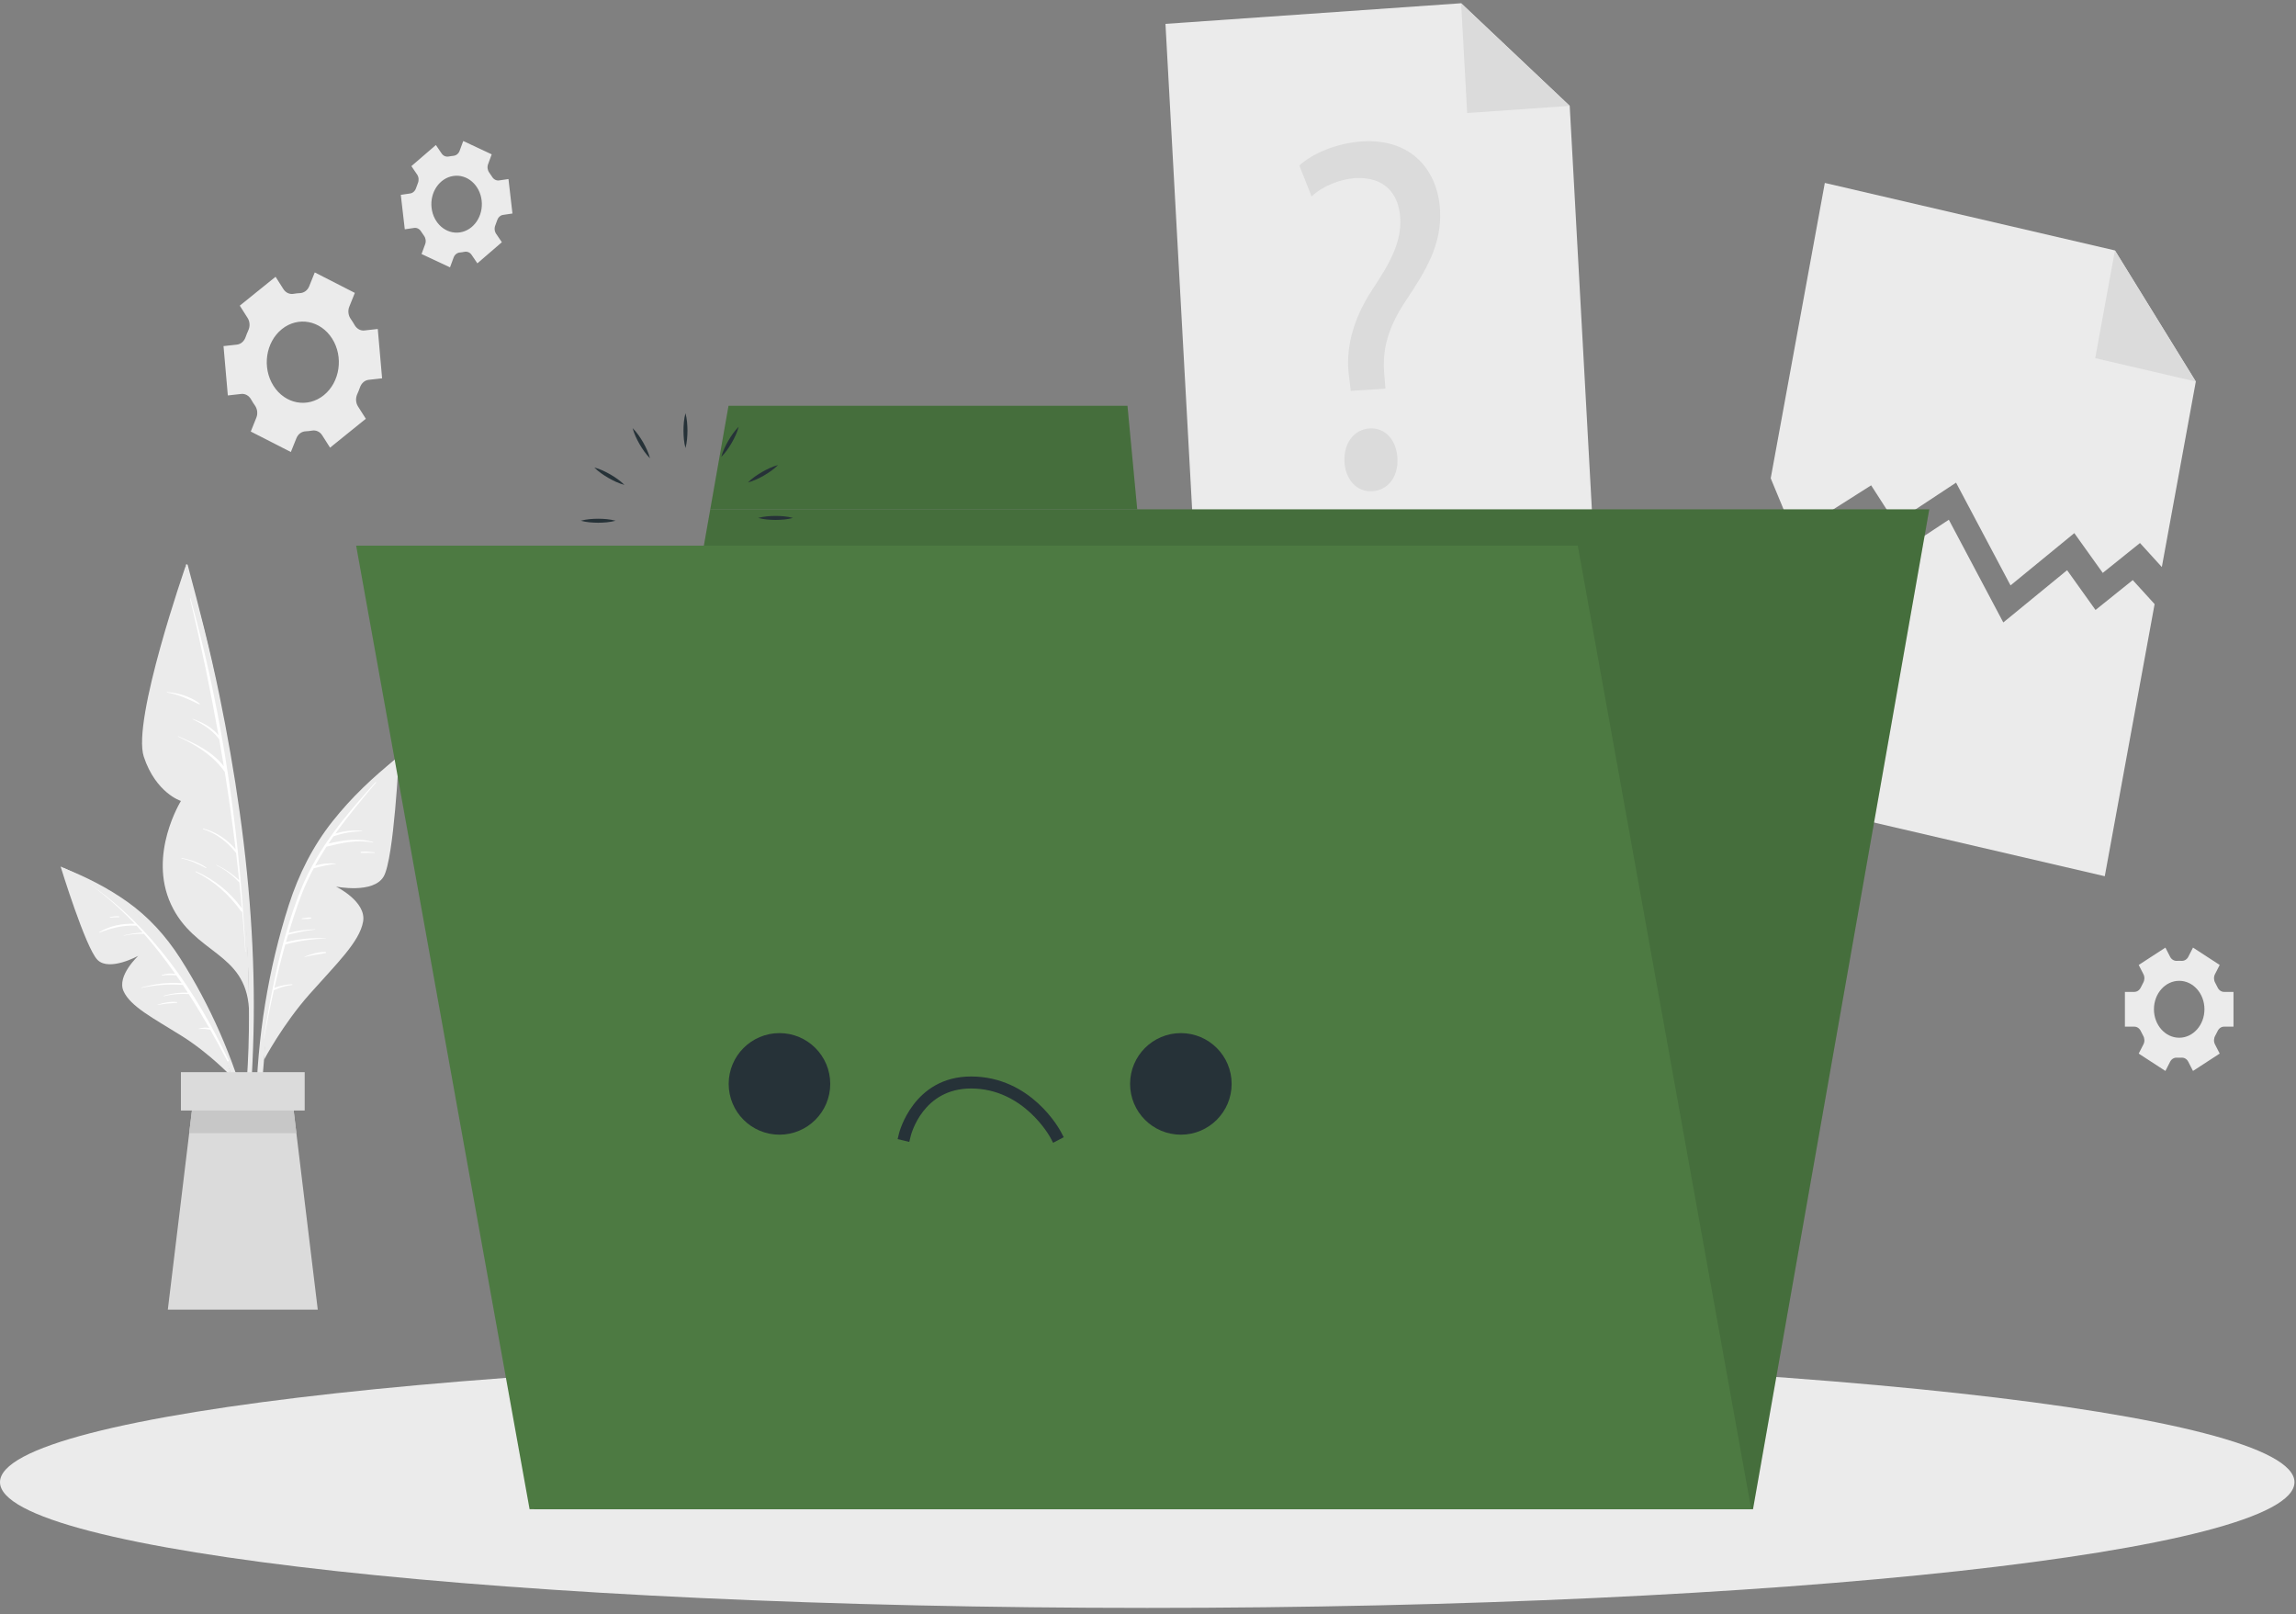 <svg width="303" height="213" viewBox="0 0 303 213" fill="none" xmlns="http://www.w3.org/2000/svg">
<rect x="0" y="0" width="303" height="213" fill="#808080" stroke="none"/>
<path d="M289.779 50.345L285.294 74.814L282.41 71.644L277.497 75.589L273.745 70.34L265.327 77.236L258.137 63.681L250.113 68.976L246.932 64.033L236.744 70.501L233.679 63.107L240.819 24.135L279.106 33.042L289.779 50.345Z" fill="#EBEBEB"/>
<path d="M279.106 33.042L289.78 50.343L276.502 47.254L279.106 33.042Z" fill="#DBDBDB"/>
<path d="M284.34 79.705L277.764 115.607L226.197 103.613L232.725 67.998L235.79 75.391L245.979 68.923L249.159 73.867L257.184 68.573L264.373 82.126L272.792 75.231L276.544 80.479L281.456 76.535L284.34 79.705Z" fill="#EBEBEB"/>
<path d="M210.533 75.498L157.98 79.163L153.805 3.149L192.825 0.428L207.153 13.968L210.533 75.498Z" fill="#EBEBEB"/>
<path d="M192.825 0.428L207.153 13.968L193.621 14.912L192.825 0.428Z" fill="#DBDBDB"/>
<path d="M178.257 51.571L178.054 49.857C177.523 46.303 178.387 42.329 181.128 38.17C183.599 34.493 184.94 31.817 184.792 28.838C184.624 25.46 182.631 23.327 178.925 23.494C176.809 23.628 174.498 24.571 173.09 25.922L171.472 21.838C173.333 20.127 176.631 18.856 179.745 18.659C186.504 18.232 189.794 22.742 190.044 27.774C190.268 32.278 188.196 35.664 185.563 39.617C183.148 43.224 182.352 46.197 182.697 49.563L182.841 51.281L178.257 51.571ZM177.425 60.924C177.303 58.474 178.687 56.659 180.744 56.529C182.801 56.399 184.297 58.032 184.419 60.483C184.534 62.801 183.271 64.674 181.096 64.811C179.04 64.941 177.54 63.242 177.425 60.924Z" fill="#DBDBDB"/>
<path d="M46.828 38.644L41.539 35.942L40.806 37.767C40.591 38.303 40.123 38.646 39.601 38.672C39.312 38.686 39.024 38.718 38.736 38.767C38.221 38.856 37.705 38.622 37.401 38.145L36.366 36.516L31.644 40.328L32.679 41.956C32.983 42.434 33.013 43.06 32.773 43.581C32.639 43.872 32.52 44.17 32.414 44.473C32.225 45.022 31.787 45.41 31.267 45.468L29.497 45.663L30.067 52.175L31.843 51.976C32.364 51.917 32.856 52.209 33.139 52.705C33.215 52.84 33.295 52.973 33.378 53.104C33.462 53.235 33.548 53.363 33.636 53.488C33.96 53.947 34.048 54.563 33.833 55.098L33.094 56.936L38.383 59.638L39.12 57.809C39.336 57.273 39.804 56.931 40.326 56.906C40.614 56.892 40.901 56.86 41.188 56.812C41.703 56.724 42.218 56.957 42.522 57.435L43.557 59.063L48.279 55.251L47.244 53.623C46.941 53.145 46.91 52.52 47.149 51.999C47.282 51.71 47.401 51.413 47.505 51.11C47.694 50.561 48.132 50.172 48.652 50.114L50.425 49.916L49.855 43.405L48.081 43.602C47.562 43.66 47.071 43.369 46.79 42.874C46.712 42.739 46.632 42.605 46.548 42.472C46.464 42.341 46.379 42.213 46.29 42.088C45.964 41.627 45.877 41.008 46.093 40.471L46.828 38.644ZM43.828 44.668C45.358 47.074 44.867 50.419 42.733 52.143C40.597 53.867 37.625 53.317 36.095 50.911C34.565 48.505 35.056 45.153 37.192 43.429C39.327 41.706 42.298 42.263 43.828 44.668Z" fill="#EBEBEB"/>
<path d="M285.766 125.025L282.242 127.315L282.865 128.53C283.049 128.888 283.031 129.327 282.831 129.673C282.721 129.864 282.619 130.062 282.527 130.266C282.361 130.633 282.032 130.869 281.667 130.869H280.422V135.455H281.667C282.032 135.455 282.361 135.691 282.527 136.058C282.619 136.262 282.721 136.46 282.831 136.651C283.031 136.997 283.049 137.436 282.865 137.794L282.242 139.009L285.766 141.3L286.39 140.079C286.572 139.721 286.921 139.524 287.287 139.545C287.386 139.551 287.486 139.553 287.586 139.553C287.687 139.553 287.787 139.551 287.886 139.545C288.25 139.524 288.597 139.719 288.779 140.075L289.407 141.299L292.93 139.008L292.307 137.789C292.123 137.432 292.142 136.992 292.342 136.647C292.452 136.457 292.554 136.259 292.646 136.056C292.812 135.69 293.14 135.454 293.505 135.454H294.751V130.869H293.505C293.14 130.869 292.812 130.633 292.646 130.267C292.554 130.064 292.452 129.866 292.342 129.676C292.142 129.33 292.124 128.891 292.307 128.533L292.93 127.314L289.407 125.023L288.783 126.243C288.6 126.599 288.253 126.795 287.888 126.774C287.788 126.768 287.688 126.766 287.586 126.766C287.486 126.766 287.386 126.768 287.287 126.774C286.921 126.795 286.572 126.598 286.389 126.241L285.766 125.025ZM287.587 129.407C289.427 129.407 290.918 131.087 290.918 133.16C290.918 135.234 289.427 136.917 287.587 136.917C285.747 136.917 284.253 135.234 284.253 133.16C284.253 131.087 285.746 129.407 287.587 129.407Z" fill="#EBEBEB"/>
<path d="M57.523 19.134L54.291 21.918L55.048 23.032C55.27 23.36 55.303 23.799 55.145 24.17C55.057 24.376 54.979 24.587 54.911 24.803C54.789 25.191 54.49 25.473 54.128 25.526L52.893 25.707L53.418 30.254L54.653 30.073C55.015 30.02 55.368 30.206 55.574 30.546C55.689 30.735 55.812 30.917 55.944 31.09C56.182 31.404 56.249 31.837 56.109 32.218L55.63 33.514L59.387 35.273L59.865 33.972C60.006 33.591 60.328 33.345 60.694 33.312C60.793 33.303 60.893 33.291 60.992 33.277C61.091 33.262 61.19 33.245 61.288 33.225C61.647 33.151 62.013 33.295 62.235 33.621L62.997 34.743L66.229 31.959L65.471 30.841C65.249 30.514 65.216 30.075 65.376 29.703C65.463 29.498 65.541 29.288 65.609 29.073C65.731 28.686 66.03 28.404 66.392 28.351L67.627 28.17L67.102 23.623L65.867 23.804C65.505 23.857 65.152 23.671 64.946 23.332C64.832 23.143 64.708 22.963 64.577 22.79C64.339 22.476 64.27 22.043 64.411 21.662L64.89 20.363L61.133 18.604L60.654 19.903C60.514 20.283 60.191 20.528 59.827 20.56C59.728 20.569 59.627 20.581 59.527 20.596C59.427 20.61 59.328 20.627 59.231 20.647C58.87 20.722 58.502 20.577 58.279 20.249L57.523 19.134ZM59.83 23.216C61.655 22.948 63.325 24.397 63.563 26.453C63.8 28.509 62.515 30.395 60.69 30.663C58.865 30.93 57.191 29.478 56.954 27.422C56.716 25.366 58.005 23.483 59.83 23.216Z" fill="#EBEBEB"/>
<path d="M33.397 138.262C33.582 133.152 33.508 128.033 33.211 122.931C32.598 112.408 31.06 101.966 28.949 91.698C27.761 85.918 26.297 80.236 24.772 74.56C24.726 74.388 24.483 74.437 24.525 74.615C29.241 94.625 33.111 115.274 32.844 136.073C32.77 141.894 32.172 147.611 31.681 153.395C31.668 153.55 31.894 153.612 31.925 153.453C32.898 148.503 33.215 143.317 33.397 138.262Z" fill="#EBEBEB"/>
<path d="M24.525 74.616C24.525 74.616 17.381 95.049 18.98 99.851C20.58 104.654 23.878 105.678 23.878 105.678C23.878 105.678 19.506 112.71 22.561 119.306C25.616 125.901 32.402 125.589 32.853 133.067C32.853 133.067 33.231 101.799 24.525 74.616Z" fill="#EBEBEB"/>
<path d="M32.077 120.156C32.085 120.121 32.083 120.085 32.069 120.049C31.066 106.155 28.878 92.305 25.139 78.945C25.129 78.906 25.071 78.918 25.08 78.96C26.496 84.937 27.756 90.946 28.832 96.988C27.904 95.911 26.69 95.292 25.422 94.845C25.398 94.837 25.386 94.875 25.408 94.886C26.73 95.53 27.995 96.276 28.929 97.537C29.138 98.722 29.342 99.906 29.536 101.093C27.94 99.082 25.726 98.085 23.51 97.137C23.479 97.123 23.462 97.177 23.493 97.192C25.8 98.25 28.099 99.614 29.662 101.854C30.207 105.245 30.684 108.648 31.097 112.061C29.929 110.687 28.489 109.764 26.837 109.31C26.787 109.296 26.759 109.379 26.809 109.396C28.507 109.946 29.967 111.017 31.13 112.514C31.138 112.525 31.147 112.53 31.157 112.537C31.299 113.737 31.434 114.94 31.561 116.144C30.662 115.28 29.669 114.622 28.575 114.114C28.546 114.101 28.531 114.151 28.559 114.165C29.67 114.698 30.669 115.466 31.549 116.395C31.562 116.409 31.575 116.407 31.587 116.412C31.706 117.556 31.825 118.701 31.927 119.848C30.29 117.624 28.264 116.015 25.868 114.973C25.821 114.952 25.797 115.033 25.842 115.055C28.172 116.197 30.226 118.005 31.814 120.233C31.858 120.294 31.914 120.304 31.965 120.286C32.119 122.044 32.257 123.805 32.372 125.57C32.373 125.594 32.408 125.596 32.407 125.572C32.318 123.766 32.206 121.96 32.077 120.156Z" fill="white"/>
<path d="M26.336 92.814C25.097 91.855 23.523 91.445 22.044 91.306C22.008 91.303 22.005 91.362 22.04 91.368C23.578 91.625 24.871 92.252 26.284 92.929C26.345 92.959 26.389 92.856 26.336 92.814Z" fill="white"/>
<path d="M27.204 114.447C26.223 113.784 25.105 113.409 23.982 113.205C23.942 113.198 23.939 113.266 23.977 113.274C25.118 113.507 26.128 113.964 27.165 114.533C27.209 114.558 27.245 114.475 27.204 114.447Z" fill="white"/>
<path d="M52.179 100.185C49.199 102.545 46.34 105.267 43.91 108.329C41.319 111.593 39.43 115.299 38.111 119.411C35.407 127.835 33.926 136.961 33.791 145.914C33.715 150.934 34.111 155.914 35.064 160.819C35.099 160.998 35.336 160.947 35.312 160.767C34.147 152.136 34.189 143.328 35.441 134.713C36.669 126.261 38.596 117.065 43.365 110.195C45.961 106.455 49.199 103.512 52.399 100.471C52.567 100.311 52.352 100.048 52.179 100.185Z" fill="#EBEBEB"/>
<path d="M34.842 139.828C34.842 139.828 37.295 135.172 40.869 131.146C44.443 127.12 47.453 124.259 47.918 121.596C48.383 118.933 44.338 116.972 44.338 116.972C44.338 116.972 49.284 117.973 50.637 115.634C51.99 113.295 52.644 99.749 52.644 99.749C52.644 99.749 43.646 106.987 39.453 117.134C35.261 127.281 34.842 139.828 34.842 139.828Z" fill="#EBEBEB"/>
<path d="M49.53 103.222C45.744 107.412 41.934 111.877 39.705 117.381C38.94 119.268 38.29 121.225 37.717 123.219C37.716 123.222 37.716 123.225 37.715 123.228C37.6 123.628 37.483 124.028 37.375 124.431C37.364 124.451 37.358 124.473 37.357 124.497C36.254 128.608 35.475 132.859 34.8 137.012C34.796 137.038 34.832 137.053 34.837 137.025C35.224 134.911 35.652 132.777 36.13 130.649C36.147 130.65 36.165 130.646 36.184 130.637C36.949 130.275 37.719 130.048 38.545 129.962C38.599 129.956 38.595 129.851 38.54 129.854C37.743 129.897 36.962 130.055 36.204 130.334C36.64 128.415 37.114 126.502 37.647 124.616C39.384 124.137 41.197 123.878 42.983 123.83C43.001 123.83 43.005 123.798 42.985 123.797C41.184 123.703 39.492 123.878 37.738 124.299C37.831 123.976 37.927 123.654 38.023 123.332C39.196 123.031 40.374 122.777 41.574 122.654C41.596 122.652 41.594 122.61 41.572 122.61C40.397 122.646 39.239 122.785 38.096 123.087C38.585 121.455 39.114 119.845 39.701 118.278C40.186 116.981 40.764 115.75 41.4 114.561C42.362 114.315 43.294 114.082 44.28 113.982C44.307 113.98 44.304 113.931 44.278 113.928C43.383 113.863 42.451 113.938 41.585 114.228C42.058 113.367 42.555 112.523 43.087 111.706C45.105 111.202 47.151 110.735 49.215 111.172C49.25 111.179 49.264 111.112 49.228 111.102C47.264 110.519 45.313 110.855 43.358 111.291C43.572 110.971 43.79 110.655 44.01 110.341C45.249 109.91 46.481 109.701 47.78 109.674C47.807 109.673 47.811 109.63 47.783 109.627C46.597 109.499 45.414 109.628 44.268 109.978C45.937 107.643 47.779 105.45 49.6 103.281C49.686 103.182 49.62 103.123 49.53 103.222Z" fill="white"/>
<path d="M49.43 112.456C48.838 112.385 48.236 112.31 47.641 112.386C47.568 112.395 47.574 112.527 47.647 112.529C48.239 112.549 48.832 112.499 49.424 112.535C49.469 112.538 49.475 112.461 49.43 112.456Z" fill="white"/>
<path d="M42.953 125.597C42.008 125.583 41.064 125.87 40.18 126.224C40.158 126.233 40.17 126.275 40.193 126.268C41.109 126.023 42.035 125.923 42.961 125.751C43.036 125.737 43.033 125.598 42.953 125.597Z" fill="white"/>
<path d="M41.012 121.057C40.629 121.034 40.213 121.11 39.835 121.177C39.796 121.184 39.799 121.255 39.839 121.256C40.221 121.263 40.642 121.275 41.019 121.194C41.086 121.179 41.083 121.061 41.012 121.057Z" fill="white"/>
<path d="M8.465 114.56C11.361 115.694 14.233 117.152 16.828 118.998C19.594 120.965 21.883 123.472 23.795 126.455C27.71 132.569 30.781 139.569 32.727 146.779C33.818 150.821 34.519 154.955 34.754 159.173C34.763 159.326 34.56 159.347 34.543 159.194C33.715 151.906 31.874 144.79 29.094 138.143C26.366 131.622 22.92 124.682 17.652 120.365C14.783 118.014 11.56 116.476 8.345 114.848C8.177 114.763 8.297 114.495 8.465 114.56Z" fill="#EBEBEB"/>
<path d="M30.628 142.127C30.628 142.127 27.687 138.998 23.969 136.671C20.251 134.344 17.228 132.812 16.306 130.778C15.384 128.744 18.255 126.104 18.255 126.104C18.255 126.104 14.457 128.201 12.882 126.661C11.307 125.121 8 114.329 8 114.329C8 114.329 16.767 117.843 22.24 124.963C27.714 132.083 30.628 142.127 30.628 142.127Z" fill="#EBEBEB"/>
<path d="M30.171 139.901C25.787 130.628 19.936 122.239 11.92 116.702C11.916 116.699 11.913 116.705 11.916 116.708C14.026 118.223 15.971 119.971 17.784 121.881C16.161 121.831 14.509 122.122 13.07 123.002C13.039 123.022 13.062 123.071 13.094 123.058C14.698 122.446 16.238 122.045 17.944 122.134C17.967 122.135 17.982 122.122 17.999 122.111C18.283 122.415 18.564 122.724 18.842 123.036C17.998 123.076 17.145 123.211 16.323 123.412C16.301 123.417 16.307 123.456 16.33 123.451C17.219 123.257 18.087 123.19 18.99 123.204C20.459 124.867 21.828 126.647 23.125 128.494C22.539 128.398 21.925 128.454 21.364 128.638C21.322 128.652 21.333 128.72 21.376 128.713C22.015 128.622 22.622 128.634 23.256 128.684C23.496 129.028 23.739 129.371 23.974 129.719C22.172 129.597 20.405 129.792 18.654 130.302C18.628 130.309 18.635 130.354 18.662 130.348C20.469 129.949 22.291 129.821 24.127 129.948C24.35 130.282 24.562 130.626 24.781 130.964C23.706 130.927 22.663 131.079 21.614 131.373C21.574 131.384 21.585 131.455 21.626 131.444C22.705 131.167 23.802 131.097 24.904 131.156C25.848 132.62 26.751 134.117 27.619 135.632C27.16 135.526 26.677 135.584 26.229 135.726C26.205 135.734 26.212 135.772 26.237 135.769C26.753 135.701 27.234 135.776 27.741 135.849C28.521 137.219 29.276 138.602 29.999 139.993C30.061 140.112 30.23 140.024 30.171 139.901Z" fill="white"/>
<path d="M23.351 132.209C22.494 132.126 21.623 132.278 20.804 132.56C20.781 132.568 20.787 132.608 20.812 132.603C21.655 132.428 22.49 132.362 23.345 132.31C23.4 132.307 23.411 132.215 23.351 132.209Z" fill="white"/>
<path d="M15.704 120.908C15.317 120.859 14.912 120.916 14.529 120.985C14.484 120.994 14.498 121.069 14.543 121.064C14.929 121.018 15.31 121.034 15.697 121.021C15.759 121.019 15.77 120.917 15.704 120.908Z" fill="white"/>
<path d="M41.935 172.791H22.147L24.968 149.503L25.689 143.532H38.393L39.113 149.503L41.935 172.791Z" fill="#DBDBDB"/>
<path d="M39.114 149.503H24.968L25.69 143.532H38.393L39.114 149.503Z" fill="#C7C7C7"/>
<path d="M40.209 141.46H23.873V146.518H40.209V141.46Z" fill="#DBDBDB"/>
<path d="M151.4 212.145C235.016 212.145 302.8 204.717 302.8 195.555C302.8 186.393 235.016 178.965 151.4 178.965C67.784 178.965 0 186.393 0 195.555C0 204.717 67.784 212.145 151.4 212.145Z" fill="#EBEBEB"/>
<path d="M231.342 199.123H70.472L93.733 67.202H254.603L231.342 199.123Z" fill="#4D7A42"/>
<path d="M148.791 53.54H96.142L93.733 67.202H150.077L148.791 53.54Z" fill="#4D7A42"/>
<g opacity="0.1">
<path d="M231.342 199.123H70.472L93.733 67.202H254.603L231.342 199.123Z" fill="black"/>
<path d="M148.791 53.54H96.142L93.733 67.202H150.077L148.791 53.54Z" fill="black"/>
</g>
<path d="M90.461 59.113C90.253 58.347 90.206 57.581 90.197 56.815C90.205 56.049 90.252 55.284 90.461 54.518C90.67 55.284 90.717 56.05 90.725 56.815C90.716 57.581 90.669 58.347 90.461 59.113Z" fill="#263238"/>
<path d="M85.782 60.466C85.219 59.907 84.796 59.267 84.405 58.608C84.029 57.941 83.687 57.255 83.485 56.487C84.049 57.045 84.473 57.685 84.862 58.344C85.237 59.012 85.58 59.699 85.782 60.466Z" fill="#263238"/>
<path d="M82.407 63.977C81.64 63.774 80.953 63.432 80.286 63.056C79.626 62.667 78.987 62.243 78.428 61.679C79.196 61.881 79.883 62.223 80.55 62.599C81.208 62.99 81.848 63.413 82.407 63.977Z" fill="#263238"/>
<path d="M81.24 68.705C80.475 68.913 79.708 68.96 78.943 68.969C78.177 68.961 77.411 68.915 76.645 68.705C77.411 68.496 78.177 68.449 78.943 68.441C79.708 68.45 80.474 68.497 81.24 68.705Z" fill="#263238"/>
<path d="M82.593 73.383C82.034 73.947 81.394 74.37 80.735 74.76C80.068 75.137 79.382 75.479 78.614 75.681C79.172 75.117 79.812 74.693 80.471 74.304C81.139 73.928 81.826 73.585 82.593 73.383Z" fill="#263238"/>
<path d="M86.104 76.758C85.901 77.525 85.559 78.212 85.184 78.88C84.794 79.539 84.371 80.179 83.807 80.737C84.009 79.97 84.351 79.283 84.727 78.616C85.117 77.957 85.541 77.317 86.104 76.758Z" fill="#263238"/>
<path d="M90.832 77.926C91.04 78.692 91.087 79.457 91.096 80.223C91.088 80.989 91.041 81.755 90.832 82.52C90.622 81.755 90.576 80.989 90.568 80.223C90.577 79.457 90.624 78.692 90.832 77.926Z" fill="#263238"/>
<path d="M95.51 76.573C96.074 77.132 96.497 77.772 96.888 78.431C97.264 79.098 97.606 79.784 97.808 80.552C97.243 79.994 96.82 79.354 96.431 78.695C96.055 78.027 95.713 77.34 95.51 76.573Z" fill="#263238"/>
<path d="M98.885 73.062C99.653 73.265 100.34 73.607 101.007 73.982C101.666 74.372 102.306 74.795 102.865 75.359C102.097 75.158 101.41 74.816 100.743 74.439C100.085 74.049 99.445 73.625 98.885 73.062Z" fill="#263238"/>
<path d="M100.053 68.334C100.819 68.126 101.585 68.079 102.351 68.07C103.116 68.078 103.882 68.124 104.648 68.334C103.882 68.543 103.116 68.59 102.351 68.598C101.584 68.589 100.819 68.542 100.053 68.334Z" fill="#263238"/>
<path d="M98.7 63.656C99.259 63.092 99.899 62.669 100.558 62.279C101.225 61.903 101.911 61.56 102.679 61.358C102.121 61.922 101.481 62.346 100.822 62.735C100.154 63.111 99.467 63.453 98.7 63.656Z" fill="#263238"/>
<path d="M95.189 60.281C95.392 59.514 95.734 58.827 96.11 58.159C96.499 57.5 96.923 56.86 97.487 56.302C97.285 57.069 96.943 57.756 96.567 58.423C96.176 59.082 95.752 59.722 95.189 60.281Z" fill="#263238"/>
<path d="M231.106 199.123H69.889L47 71.991H208.217L231.106 199.123Z" fill="#4D7A42"/>
<path d="M102.865 149.708C106.566 149.708 109.566 146.708 109.566 143.007C109.566 139.306 106.566 136.306 102.865 136.306C99.164 136.306 96.164 139.306 96.164 143.007C96.164 146.708 99.164 149.708 102.865 149.708Z" fill="#263238"/>
<path d="M155.837 149.708C159.538 149.708 162.538 146.708 162.538 143.007C162.538 139.306 159.538 136.306 155.837 136.306C152.136 136.306 149.136 139.306 149.136 143.007C149.136 146.708 152.136 149.708 155.837 149.708Z" fill="#263238"/>
<path d="M138.976 150.778L138.608 150.076C138.574 150.013 135.113 143.614 128.148 143.614C121.796 143.614 120.247 149.639 120.184 149.895L119.996 150.663L118.46 150.291L118.645 149.523C118.662 149.448 120.532 142.03 128.148 142.03C136.088 142.03 139.855 149.042 140.011 149.341L140.379 150.042L138.976 150.778Z" fill="#263238"/>
</svg>
